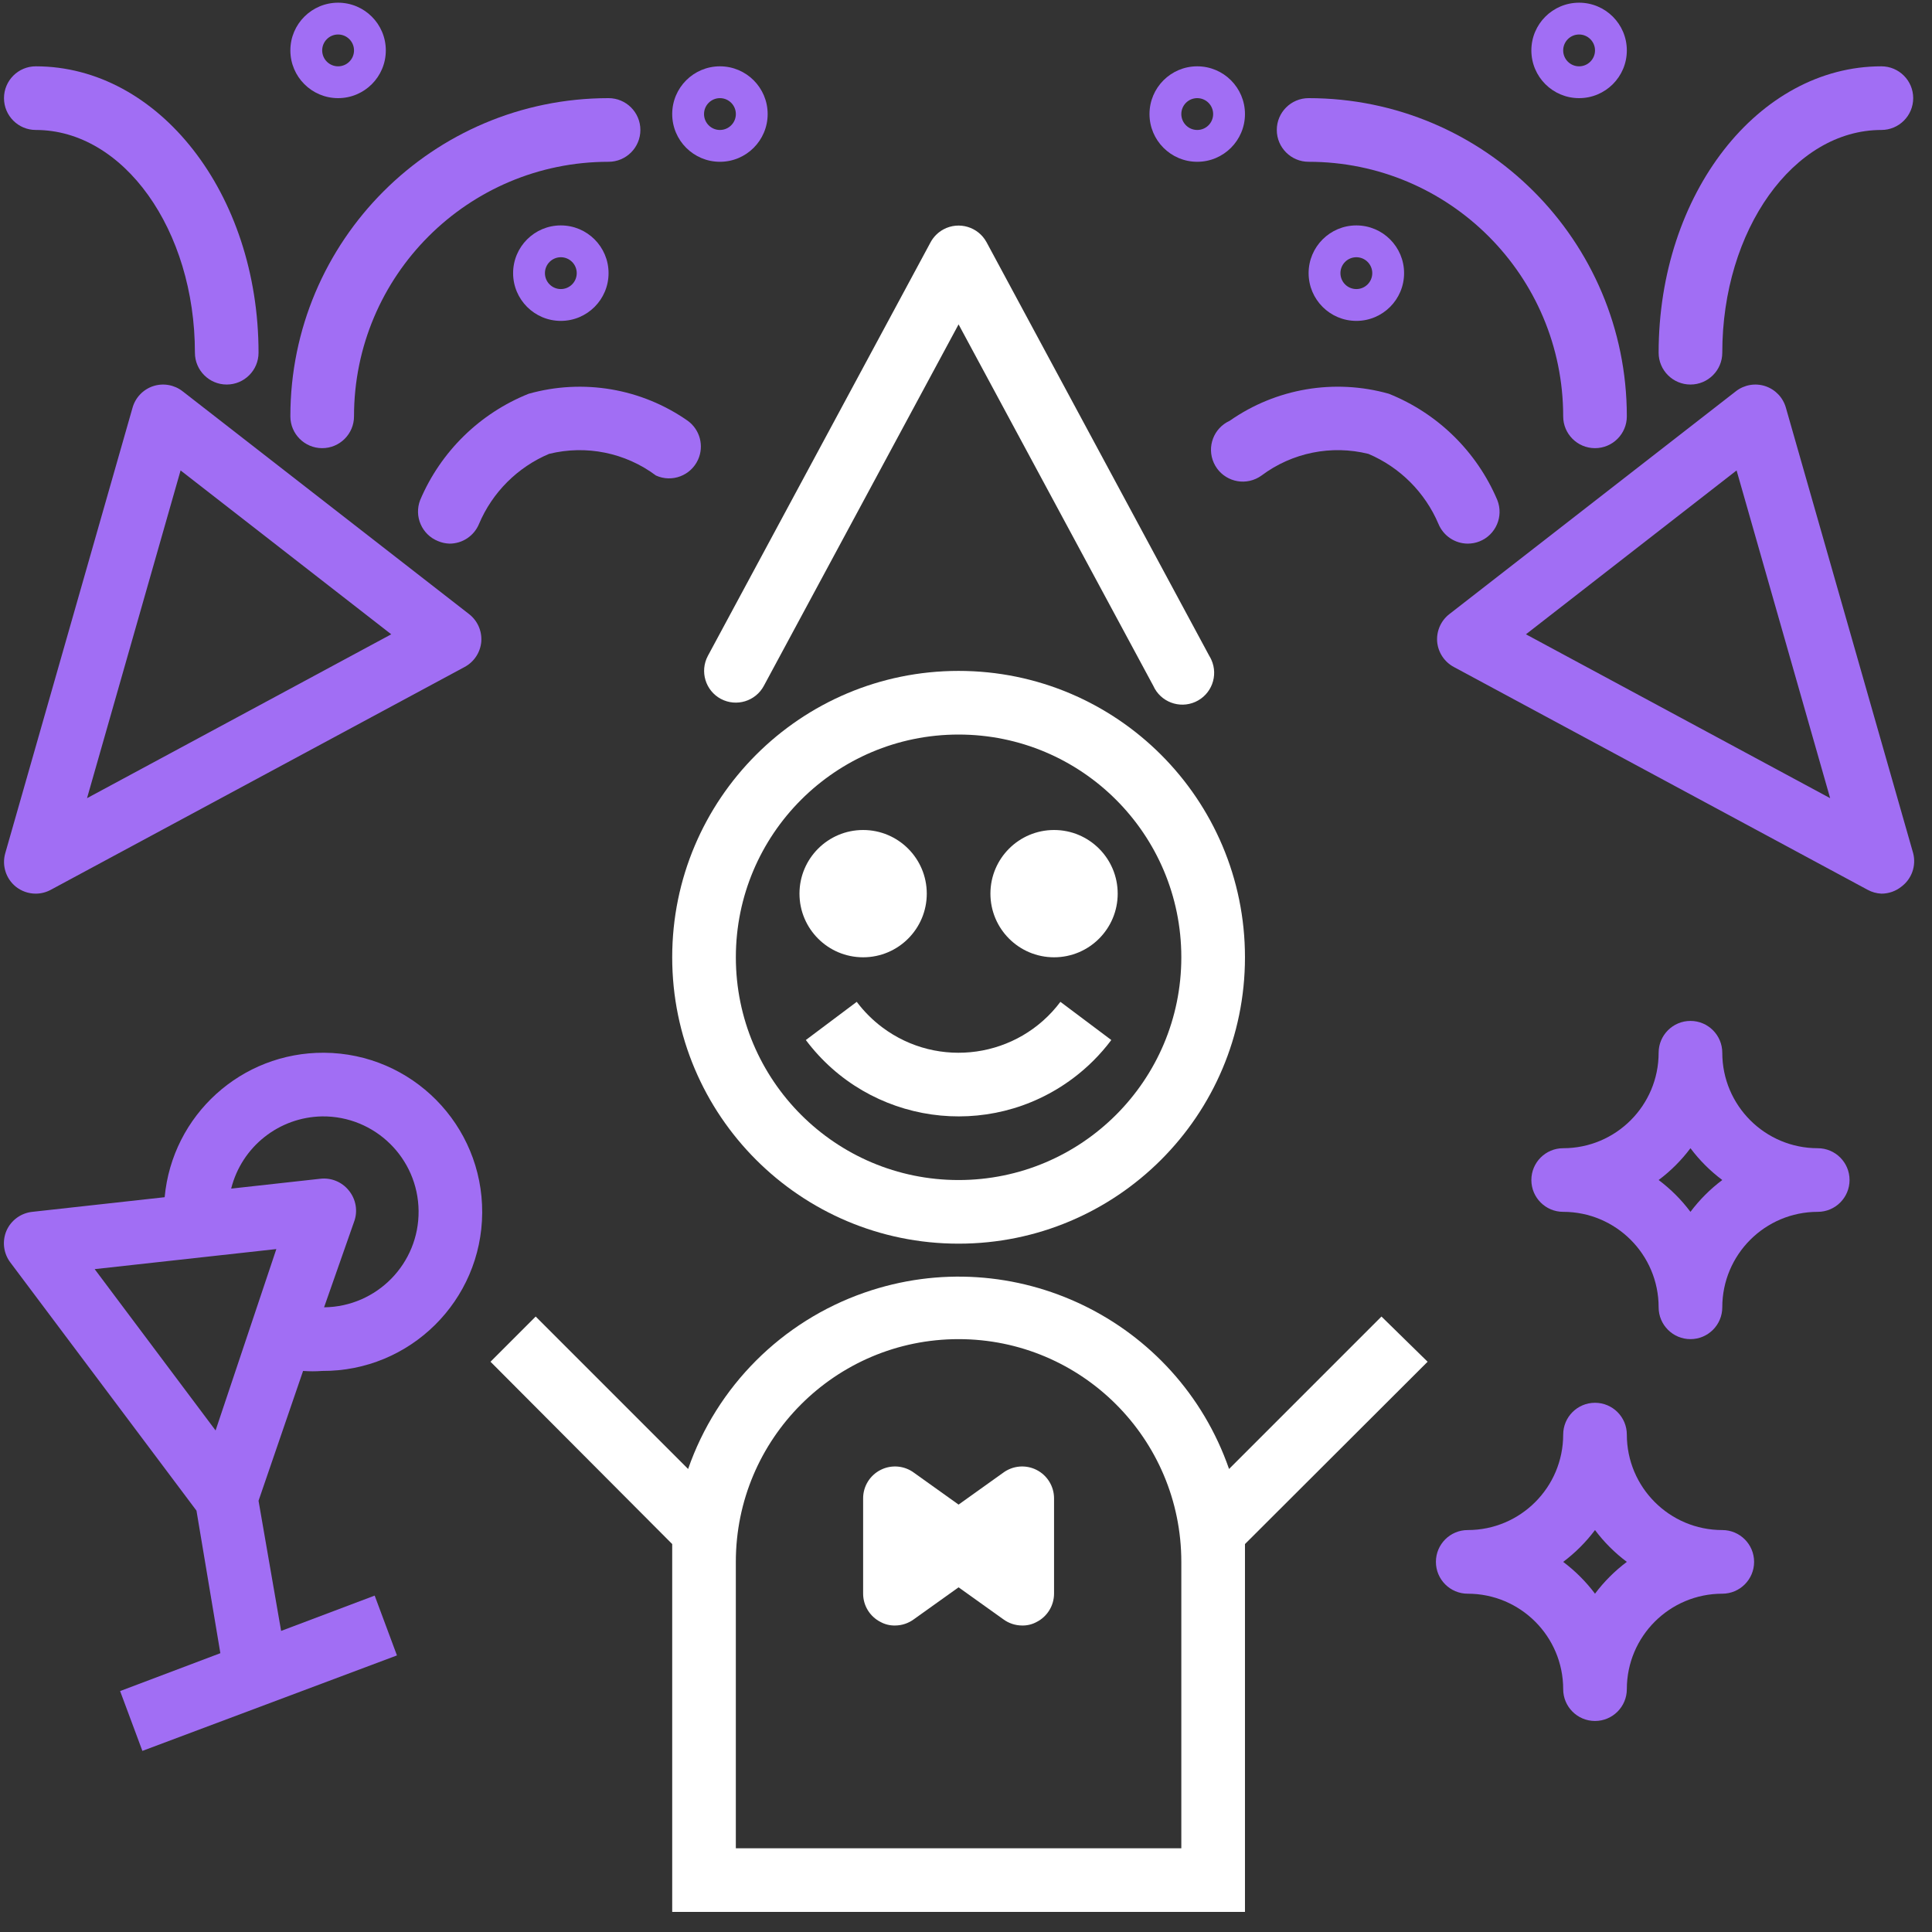 <svg width="89" height="89" viewBox="0 0 89 89" fill="none" xmlns="http://www.w3.org/2000/svg">
<rect x="0" y="0" width="89" height="89" fill="#333333" stroke="none"/>
<path d="M79.339 70.484C76.91 70.484 74.942 68.515 74.942 66.086C74.942 65.277 74.285 64.621 73.476 64.621C72.666 64.621 72.01 65.277 72.01 66.086C72.01 68.515 70.041 70.484 67.612 70.484C66.803 70.484 66.147 71.14 66.147 71.95C66.147 72.759 66.803 73.416 67.612 73.416C70.041 73.416 72.01 75.385 72.01 77.813C72.01 78.623 72.666 79.279 73.476 79.279C74.285 79.279 74.942 78.623 74.942 77.813C74.942 75.385 76.91 73.416 79.339 73.416C80.149 73.416 80.805 72.759 80.805 71.95C80.805 71.14 80.149 70.484 79.339 70.484ZM73.476 73.416C73.059 72.86 72.565 72.367 72.01 71.95C72.565 71.533 73.059 71.04 73.476 70.484C73.892 71.04 74.386 71.533 74.942 71.95C74.386 72.367 73.892 72.86 73.476 73.416Z" fill="#A16EF4"/>
<path d="M83.737 52.894C81.308 52.894 79.339 50.925 79.339 48.496C79.339 47.687 78.683 47.03 77.873 47.03C77.064 47.03 76.407 47.687 76.407 48.496C76.407 50.925 74.439 52.894 72.01 52.894C71.2 52.894 70.544 53.55 70.544 54.359C70.544 55.169 71.2 55.825 72.01 55.825C74.439 55.825 76.407 57.794 76.407 60.223C76.407 61.032 77.064 61.689 77.873 61.689C78.683 61.689 79.339 61.032 79.339 60.223C79.339 57.794 81.308 55.825 83.737 55.825C84.546 55.825 85.202 55.169 85.202 54.359C85.202 53.55 84.546 52.894 83.737 52.894ZM77.873 55.825C77.457 55.27 76.963 54.776 76.407 54.359C76.963 53.943 77.457 53.449 77.873 52.894C78.29 53.449 78.783 53.943 79.339 54.359C78.783 54.776 78.29 55.27 77.873 55.825Z" fill="#A16EF4"/>
<path d="M44.158 30.906C36.872 30.906 30.966 36.813 30.966 44.099C30.966 51.385 36.872 57.291 44.158 57.291C51.445 57.291 57.351 51.385 57.351 44.099C57.351 36.813 51.444 30.906 44.158 30.906ZM44.158 54.36C38.492 54.36 33.898 49.766 33.898 44.099C33.898 38.432 38.492 33.838 44.158 33.838C49.825 33.838 54.419 38.432 54.419 44.099C54.419 49.766 49.825 54.36 44.158 54.36Z" fill="white"/>
<path d="M48.849 46.151C46.906 48.741 43.231 49.267 40.64 47.324C40.196 46.99 39.801 46.595 39.467 46.151L37.122 47.91C40.036 51.796 45.549 52.583 49.435 49.669C50.102 49.169 50.694 48.577 51.194 47.91L48.849 46.151Z" fill="white"/>
<path d="M39.761 44.099C41.38 44.099 42.693 42.786 42.693 41.167C42.693 39.548 41.38 38.235 39.761 38.235C38.142 38.235 36.829 39.548 36.829 41.167C36.829 42.786 38.142 44.099 39.761 44.099Z" fill="white"/>
<path d="M48.557 44.099C50.176 44.099 51.488 42.786 51.488 41.167C51.488 39.548 50.176 38.235 48.557 38.235C46.938 38.235 45.625 39.548 45.625 41.167C45.625 42.786 46.938 44.099 48.557 44.099Z" fill="white"/>
<path d="M63.639 60.648L56.618 67.67C54.223 60.788 46.703 57.151 39.822 59.546C36.016 60.871 33.023 63.863 31.699 67.67L24.677 60.648L22.596 62.73L30.966 71.129C30.966 71.408 30.966 71.671 30.966 71.95V88.074H57.351V71.95C57.351 71.671 57.351 71.408 57.351 71.129L65.765 62.73L63.639 60.648ZM54.419 85.143H33.897V71.95C33.897 66.283 38.491 61.689 44.158 61.689C49.825 61.689 54.419 66.283 54.419 71.95V85.143Z" fill="white"/>
<path d="M55.803 30.394C55.776 30.333 55.744 30.274 55.709 30.217L45.448 11.161C45.063 10.449 44.174 10.183 43.462 10.567C43.21 10.703 43.004 10.909 42.868 11.161L32.607 30.217C32.229 30.93 32.497 31.814 33.208 32.196C33.921 32.574 34.805 32.306 35.187 31.595L44.158 14.943L53.129 31.595C53.46 32.333 54.328 32.663 55.066 32.332C55.805 32 56.135 31.133 55.803 30.394Z" fill="white"/>
<path d="M21.599 28.282L8.407 18.021C8.024 17.725 7.519 17.637 7.058 17.787C6.594 17.94 6.237 18.313 6.105 18.784L0.242 39.305C0.081 39.869 0.271 40.474 0.726 40.844C0.988 41.054 1.314 41.168 1.649 41.167C1.89 41.166 2.126 41.105 2.338 40.991L21.394 30.73C21.836 30.497 22.129 30.055 22.171 29.558C22.208 29.063 21.993 28.583 21.599 28.282ZM4.009 36.769L8.319 21.671L18.023 29.22L4.009 36.769Z" fill="#A16EF4"/>
<path d="M28.034 4.521C19.939 4.521 13.376 11.084 13.376 19.179C13.376 19.989 14.032 20.645 14.842 20.645C15.651 20.645 16.308 19.989 16.308 19.179C16.308 12.703 21.558 7.453 28.034 7.453C28.844 7.453 29.5 6.796 29.5 5.987C29.5 5.177 28.844 4.521 28.034 4.521Z" fill="#A16EF4"/>
<path d="M1.649 3.055C0.84 3.055 0.184 3.712 0.184 4.521C0.184 5.331 0.84 5.987 1.649 5.987C5.695 5.987 8.979 10.59 8.979 16.248C8.979 17.057 9.635 17.714 10.444 17.714C11.254 17.714 11.91 17.057 11.91 16.248C11.91 8.919 7.308 3.055 1.649 3.055Z" fill="#A16EF4"/>
<path d="M31.683 19.385C29.551 17.891 26.86 17.434 24.354 18.139C22.102 19.04 20.303 20.802 19.356 23.035C19.065 23.784 19.431 24.627 20.176 24.926C20.343 24.997 20.523 25.037 20.704 25.043C21.301 25.046 21.84 24.686 22.067 24.134C22.682 22.681 23.839 21.524 25.292 20.909C27 20.486 28.808 20.852 30.218 21.906C30.955 22.24 31.823 21.912 32.157 21.174C32.443 20.541 32.245 19.794 31.683 19.385Z" fill="#A16EF4"/>
<path d="M33.165 3.055C31.95 3.055 30.966 4.04 30.966 5.254C30.966 6.468 31.95 7.453 33.165 7.453C34.379 7.453 35.363 6.468 35.363 5.254C35.363 4.04 34.379 3.055 33.165 3.055ZM33.165 5.987C32.76 5.987 32.432 5.659 32.432 5.254C32.432 4.849 32.76 4.521 33.165 4.521C33.569 4.521 33.898 4.849 33.898 5.254C33.898 5.659 33.569 5.987 33.165 5.987Z" fill="#A16EF4"/>
<path d="M25.835 10.384C24.621 10.384 23.637 11.369 23.637 12.583C23.637 13.797 24.621 14.782 25.835 14.782C27.05 14.782 28.034 13.797 28.034 12.583C28.034 11.369 27.05 10.384 25.835 10.384ZM25.835 13.316C25.431 13.316 25.103 12.988 25.103 12.583C25.103 12.178 25.431 11.85 25.835 11.85C26.24 11.85 26.568 12.178 26.568 12.583C26.568 12.988 26.24 13.316 25.835 13.316Z" fill="#A16EF4"/>
<path d="M15.575 0.124C14.361 0.124 13.376 1.108 13.376 2.322C13.376 3.537 14.361 4.521 15.575 4.521C16.789 4.521 17.773 3.537 17.773 2.322C17.773 1.108 16.789 0.124 15.575 0.124ZM15.575 3.055C15.17 3.055 14.842 2.727 14.842 2.322C14.842 1.918 15.17 1.589 15.575 1.589C15.979 1.589 16.308 1.918 16.308 2.322C16.308 2.727 15.979 3.055 15.575 3.055Z" fill="#A16EF4"/>
<path d="M88.133 39.305L82.27 18.784C82.138 18.313 81.781 17.94 81.317 17.787C80.857 17.637 80.352 17.725 79.969 18.021L66.776 28.282C66.382 28.583 66.167 29.063 66.204 29.558C66.247 30.055 66.54 30.497 66.981 30.73L86.037 40.991C86.231 41.096 86.447 41.157 86.668 41.167C87.003 41.168 87.329 41.054 87.591 40.844C88.067 40.489 88.281 39.881 88.133 39.305ZM70.294 29.22L79.998 21.671L84.308 36.769L70.294 29.22Z" fill="#A16EF4"/>
<path d="M60.283 4.521C59.474 4.521 58.817 5.177 58.817 5.987C58.817 6.796 59.474 7.453 60.283 7.453C66.76 7.453 72.01 12.703 72.01 19.179C72.01 19.989 72.666 20.645 73.476 20.645C74.285 20.645 74.942 19.989 74.942 19.179C74.942 11.084 68.379 4.521 60.283 4.521Z" fill="#A16EF4"/>
<path d="M86.668 3.055C81.01 3.055 76.407 8.919 76.407 16.248C76.407 17.057 77.064 17.714 77.873 17.714C78.683 17.714 79.339 17.057 79.339 16.248C79.339 10.59 82.622 5.987 86.668 5.987C87.478 5.987 88.134 5.331 88.134 4.521C88.134 3.712 87.478 3.055 86.668 3.055Z" fill="#A16EF4"/>
<path d="M68.976 23.037C68.976 23.036 68.976 23.035 68.975 23.034C68.028 20.802 66.229 19.039 63.977 18.138C61.471 17.433 58.78 17.891 56.648 19.384C55.91 19.718 55.582 20.586 55.916 21.324C56.249 22.061 57.117 22.389 57.855 22.056C57.946 22.015 58.033 21.964 58.114 21.906C59.523 20.851 61.331 20.485 63.039 20.909C64.49 21.526 65.646 22.682 66.264 24.134C66.489 24.681 67.02 25.04 67.612 25.043C67.798 25.043 67.982 25.008 68.155 24.94C68.907 24.641 69.275 23.789 68.976 23.037Z" fill="#A16EF4"/>
<path d="M55.152 3.055C53.938 3.055 52.953 4.04 52.953 5.254C52.953 6.468 53.938 7.453 55.152 7.453C56.366 7.453 57.351 6.468 57.351 5.254C57.351 4.04 56.366 3.055 55.152 3.055ZM55.152 5.987C54.747 5.987 54.419 5.659 54.419 5.254C54.419 4.849 54.747 4.521 55.152 4.521C55.557 4.521 55.885 4.849 55.885 5.254C55.885 5.659 55.557 5.987 55.152 5.987Z" fill="#A16EF4"/>
<path d="M62.482 10.384C61.268 10.384 60.283 11.369 60.283 12.583C60.283 13.797 61.268 14.782 62.482 14.782C63.696 14.782 64.681 13.797 64.681 12.583C64.681 11.369 63.696 10.384 62.482 10.384ZM62.482 13.316C62.077 13.316 61.749 12.988 61.749 12.583C61.749 12.178 62.077 11.85 62.482 11.85C62.887 11.85 63.215 12.178 63.215 12.583C63.215 12.988 62.887 13.316 62.482 13.316Z" fill="#A16EF4"/>
<path d="M72.743 0.124C71.528 0.124 70.544 1.108 70.544 2.322C70.544 3.537 71.528 4.521 72.743 4.521C73.957 4.521 74.942 3.537 74.942 2.322C74.942 1.108 73.957 0.124 72.743 0.124ZM72.743 3.055C72.338 3.055 72.01 2.727 72.01 2.322C72.01 1.918 72.338 1.589 72.743 1.589C73.147 1.589 73.476 1.918 73.476 2.322C73.476 2.727 73.147 3.055 72.743 3.055Z" fill="#A16EF4"/>
<path d="M47.75 67.713C47.253 67.461 46.657 67.513 46.21 67.845L44.158 69.311L42.106 67.845C41.66 67.513 41.063 67.461 40.567 67.713C40.074 67.962 39.762 68.466 39.761 69.018V73.415C39.762 73.967 40.074 74.472 40.567 74.72C40.769 74.83 40.996 74.885 41.227 74.881C41.544 74.881 41.852 74.778 42.106 74.588L44.158 73.122L46.21 74.588C46.464 74.778 46.773 74.881 47.09 74.881C47.32 74.885 47.547 74.83 47.75 74.72C48.242 74.472 48.554 73.967 48.556 73.415V69.018C48.554 68.466 48.242 67.962 47.75 67.713Z" fill="white"/>
<path d="M14.841 63.154C18.889 63.178 22.189 59.915 22.213 55.868C22.236 51.82 18.974 48.52 14.926 48.496C11.123 48.474 7.935 51.364 7.585 55.151L1.488 55.825C0.966 55.88 0.513 56.21 0.3 56.69C0.091 57.175 0.158 57.735 0.476 58.156L9.051 69.59L10.151 76.156L5.533 77.901L6.559 80.657L18.286 76.259L17.26 73.503L12.95 75.13L11.91 69.135L13.962 63.154C14.255 63.176 14.549 63.176 14.841 63.154ZM14.841 51.428C17.27 51.403 19.259 53.353 19.283 55.781C19.307 58.21 17.358 60.198 14.929 60.223L16.307 56.294C16.497 55.797 16.401 55.236 16.058 54.828C15.742 54.442 15.25 54.243 14.753 54.301L10.649 54.755C11.133 52.825 12.852 51.461 14.841 51.428ZM9.931 65.896L4.361 58.464L12.73 57.54L9.931 65.896Z" fill="#A16EF4"/>
</svg>
